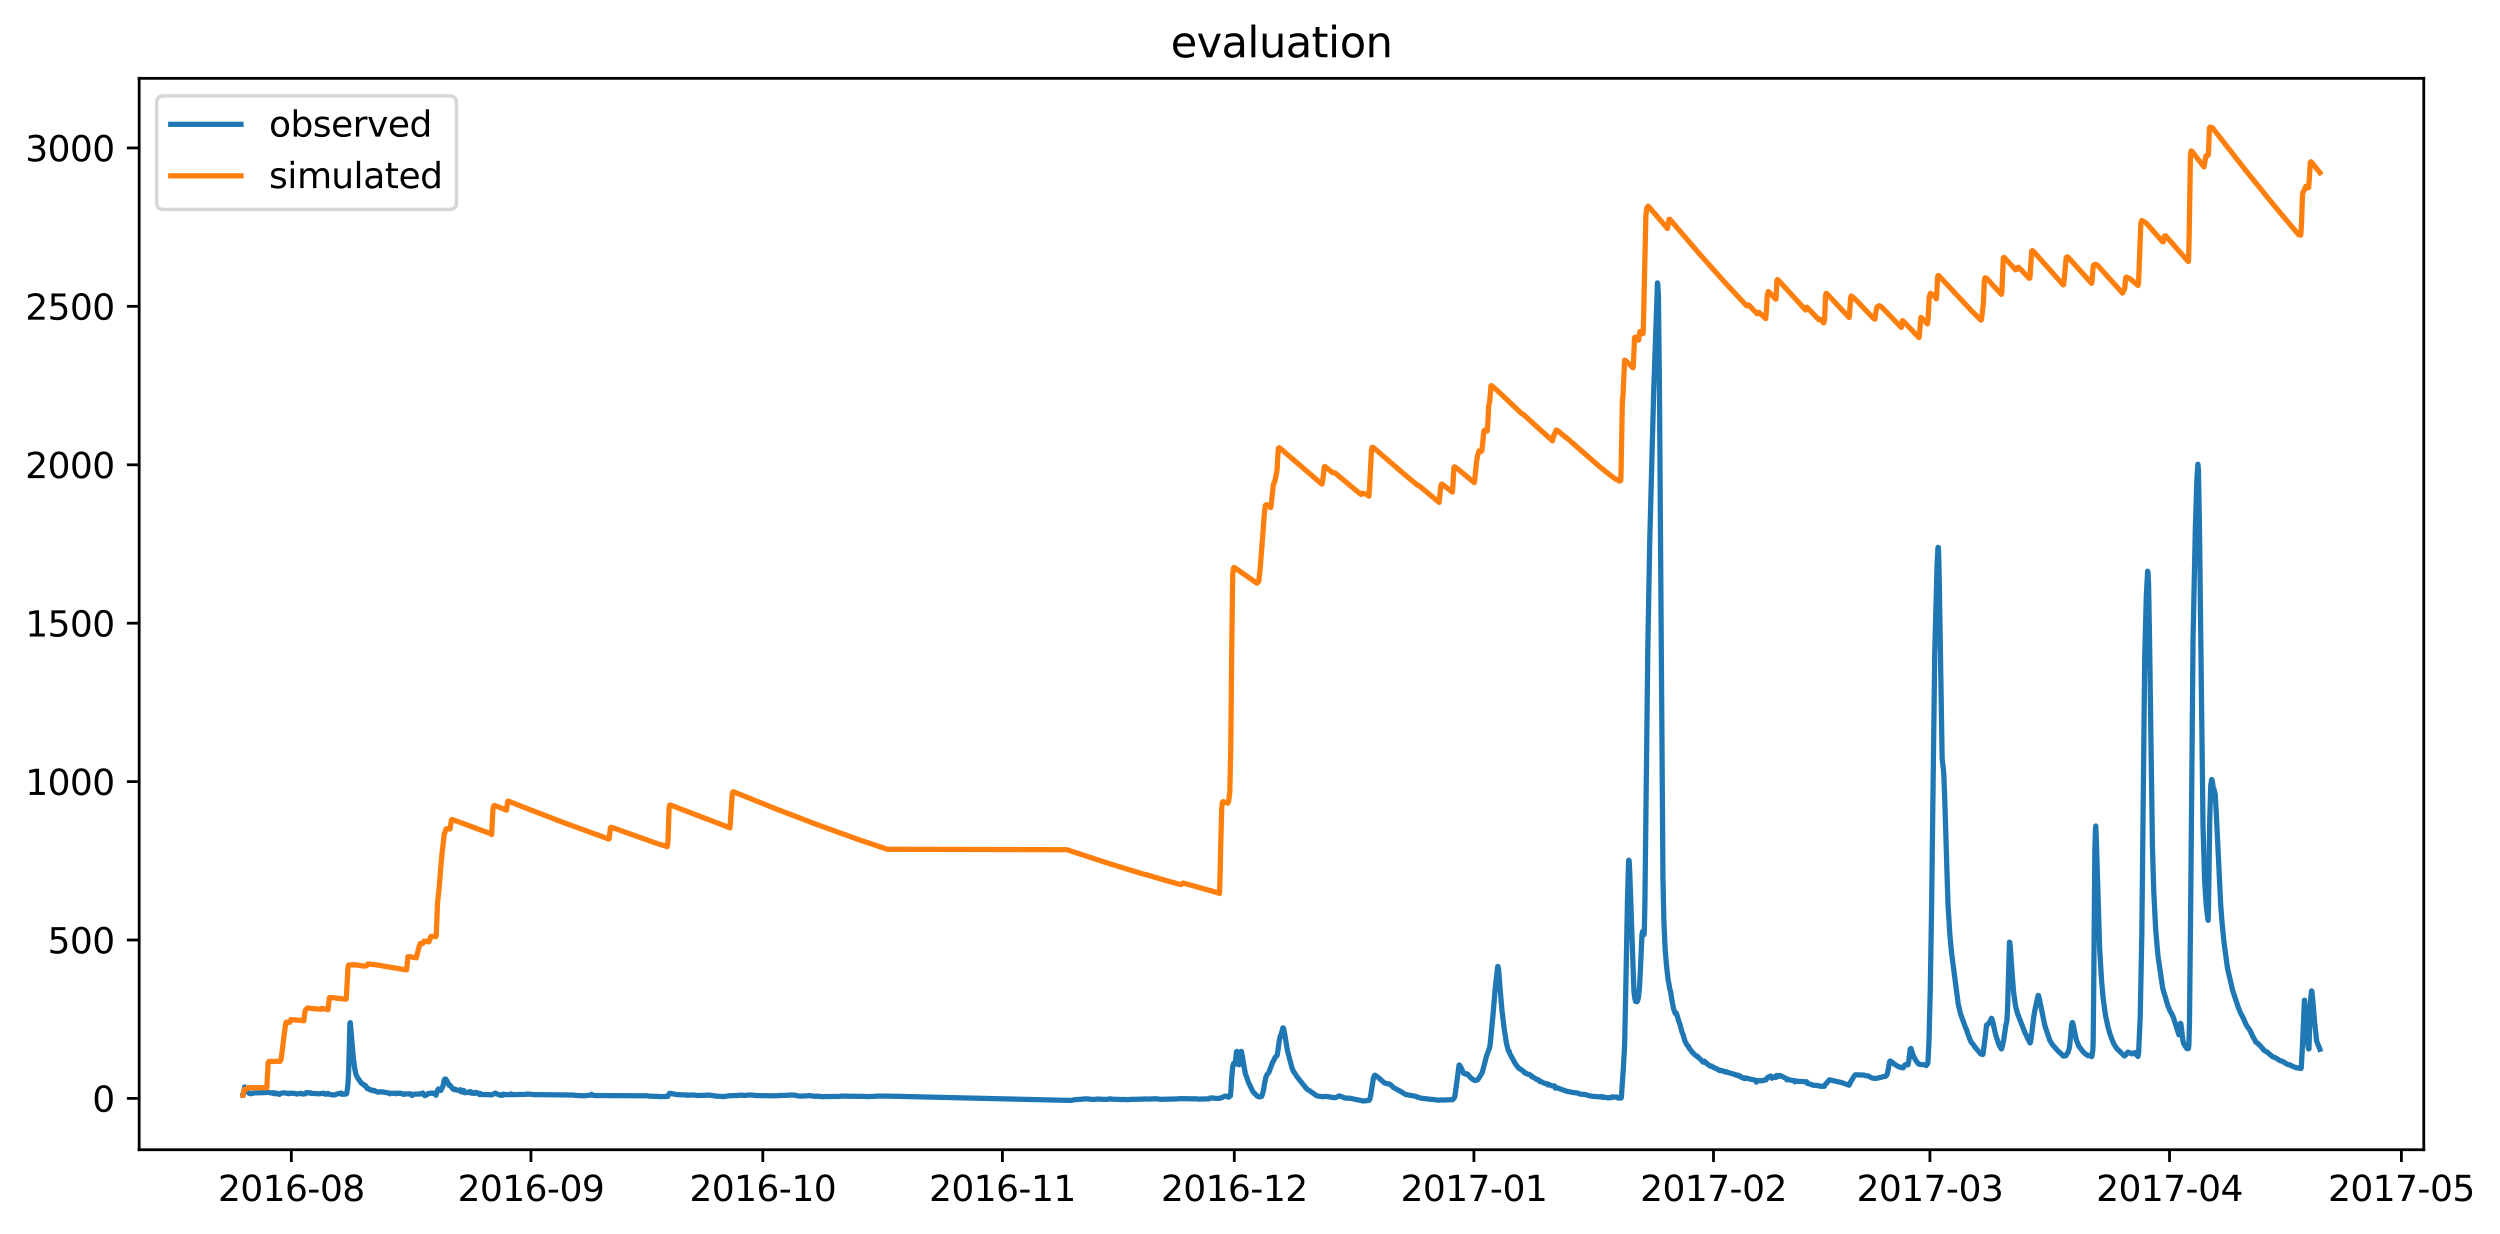 <?xml version="1.0" encoding="utf-8" standalone="no"?>
<!DOCTYPE svg PUBLIC "-//W3C//DTD SVG 1.1//EN"
  "http://www.w3.org/Graphics/SVG/1.1/DTD/svg11.dtd">
<svg xmlns:xlink="http://www.w3.org/1999/xlink" width="712.242pt" height="351.436pt" viewBox="0 0 712.242 351.436" xmlns="http://www.w3.org/2000/svg" version="1.1">
 <defs>
  <style type="text/css">*{stroke-linejoin: round; stroke-linecap: butt}</style>
 </defs>
 <g id="figure_1">
  <g id="patch_1">
   <path d="M 0 351.436 
L 712.242 351.436 
L 712.242 0 
L 0 0 
z
" style="fill: #ffffff"/>
  </g>
  <g id="axes_1">
   <g id="patch_2">
    <path d="M 39.65 327.558 
L 690.523 327.558 
L 690.523 22.318 
L 39.65 22.318 
z
" style="fill: #ffffff"/>
   </g>
   <g id="matplotlib.axis_1">
    <g id="xtick_1">
     <g id="line2d_1">
      <defs>
       <path id="m6948dab025" d="M 0 0 
L 0 3.5 
" style="stroke: #000000; stroke-width: 0.8"/>
      </defs>
      <g>
       <use xlink:href="#m6948dab025" x="82.998" y="327.558" style="stroke: #000000; stroke-width: 0.8"/>
      </g>
     </g>
     <g id="text_1">
      <!-- 2016-08 -->
      <g transform="translate(62.106 342.157) scale(0.1 -0.1)">
       <defs>
        <path id="DejaVuSans-32" d="M 1228 531 
L 3431 531 
L 3431 0 
L 469 0 
L 469 531 
Q 828 903 1448 1529 
Q 2069 2156 2228 2338 
Q 2531 2678 2651 2914 
Q 2772 3150 2772 3378 
Q 2772 3750 2511 3984 
Q 2250 4219 1831 4219 
Q 1534 4219 1204 4116 
Q 875 4013 500 3803 
L 500 4441 
Q 881 4594 1212 4672 
Q 1544 4750 1819 4750 
Q 2544 4750 2975 4387 
Q 3406 4025 3406 3419 
Q 3406 3131 3298 2873 
Q 3191 2616 2906 2266 
Q 2828 2175 2409 1742 
Q 1991 1309 1228 531 
z
" transform="scale(0.016)"/>
        <path id="DejaVuSans-30" d="M 2034 4250 
Q 1547 4250 1301 3770 
Q 1056 3291 1056 2328 
Q 1056 1369 1301 889 
Q 1547 409 2034 409 
Q 2525 409 2770 889 
Q 3016 1369 3016 2328 
Q 3016 3291 2770 3770 
Q 2525 4250 2034 4250 
z
M 2034 4750 
Q 2819 4750 3233 4129 
Q 3647 3509 3647 2328 
Q 3647 1150 3233 529 
Q 2819 -91 2034 -91 
Q 1250 -91 836 529 
Q 422 1150 422 2328 
Q 422 3509 836 4129 
Q 1250 4750 2034 4750 
z
" transform="scale(0.016)"/>
        <path id="DejaVuSans-31" d="M 794 531 
L 1825 531 
L 1825 4091 
L 703 3866 
L 703 4441 
L 1819 4666 
L 2450 4666 
L 2450 531 
L 3481 531 
L 3481 0 
L 794 0 
L 794 531 
z
" transform="scale(0.016)"/>
        <path id="DejaVuSans-36" d="M 2113 2584 
Q 1688 2584 1439 2293 
Q 1191 2003 1191 1497 
Q 1191 994 1439 701 
Q 1688 409 2113 409 
Q 2538 409 2786 701 
Q 3034 994 3034 1497 
Q 3034 2003 2786 2293 
Q 2538 2584 2113 2584 
z
M 3366 4563 
L 3366 3988 
Q 3128 4100 2886 4159 
Q 2644 4219 2406 4219 
Q 1781 4219 1451 3797 
Q 1122 3375 1075 2522 
Q 1259 2794 1537 2939 
Q 1816 3084 2150 3084 
Q 2853 3084 3261 2657 
Q 3669 2231 3669 1497 
Q 3669 778 3244 343 
Q 2819 -91 2113 -91 
Q 1303 -91 875 529 
Q 447 1150 447 2328 
Q 447 3434 972 4092 
Q 1497 4750 2381 4750 
Q 2619 4750 2861 4703 
Q 3103 4656 3366 4563 
z
" transform="scale(0.016)"/>
        <path id="DejaVuSans-2d" d="M 313 2009 
L 1997 2009 
L 1997 1497 
L 313 1497 
L 313 2009 
z
" transform="scale(0.016)"/>
        <path id="DejaVuSans-38" d="M 2034 2216 
Q 1584 2216 1326 1975 
Q 1069 1734 1069 1313 
Q 1069 891 1326 650 
Q 1584 409 2034 409 
Q 2484 409 2743 651 
Q 3003 894 3003 1313 
Q 3003 1734 2745 1975 
Q 2488 2216 2034 2216 
z
M 1403 2484 
Q 997 2584 770 2862 
Q 544 3141 544 3541 
Q 544 4100 942 4425 
Q 1341 4750 2034 4750 
Q 2731 4750 3128 4425 
Q 3525 4100 3525 3541 
Q 3525 3141 3298 2862 
Q 3072 2584 2669 2484 
Q 3125 2378 3379 2068 
Q 3634 1759 3634 1313 
Q 3634 634 3220 271 
Q 2806 -91 2034 -91 
Q 1263 -91 848 271 
Q 434 634 434 1313 
Q 434 1759 690 2068 
Q 947 2378 1403 2484 
z
M 1172 3481 
Q 1172 3119 1398 2916 
Q 1625 2713 2034 2713 
Q 2441 2713 2670 2916 
Q 2900 3119 2900 3481 
Q 2900 3844 2670 4047 
Q 2441 4250 2034 4250 
Q 1625 4250 1398 4047 
Q 1172 3844 1172 3481 
z
" transform="scale(0.016)"/>
       </defs>
       <use xlink:href="#DejaVuSans-32"/>
       <use xlink:href="#DejaVuSans-30" x="63.623"/>
       <use xlink:href="#DejaVuSans-31" x="127.246"/>
       <use xlink:href="#DejaVuSans-36" x="190.869"/>
       <use xlink:href="#DejaVuSans-2d" x="254.492"/>
       <use xlink:href="#DejaVuSans-30" x="290.576"/>
       <use xlink:href="#DejaVuSans-38" x="354.199"/>
      </g>
     </g>
    </g>
    <g id="xtick_2">
     <g id="line2d_2">
      <g>
       <use xlink:href="#m6948dab025" x="151.261" y="327.558" style="stroke: #000000; stroke-width: 0.8"/>
      </g>
     </g>
     <g id="text_2">
      <!-- 2016-09 -->
      <g transform="translate(130.369 342.157) scale(0.1 -0.1)">
       <defs>
        <path id="DejaVuSans-39" d="M 703 97 
L 703 672 
Q 941 559 1184 500 
Q 1428 441 1663 441 
Q 2288 441 2617 861 
Q 2947 1281 2994 2138 
Q 2813 1869 2534 1725 
Q 2256 1581 1919 1581 
Q 1219 1581 811 2004 
Q 403 2428 403 3163 
Q 403 3881 828 4315 
Q 1253 4750 1959 4750 
Q 2769 4750 3195 4129 
Q 3622 3509 3622 2328 
Q 3622 1225 3098 567 
Q 2575 -91 1691 -91 
Q 1453 -91 1209 -44 
Q 966 3 703 97 
z
M 1959 2075 
Q 2384 2075 2632 2365 
Q 2881 2656 2881 3163 
Q 2881 3666 2632 3958 
Q 2384 4250 1959 4250 
Q 1534 4250 1286 3958 
Q 1038 3666 1038 3163 
Q 1038 2656 1286 2365 
Q 1534 2075 1959 2075 
z
" transform="scale(0.016)"/>
       </defs>
       <use xlink:href="#DejaVuSans-32"/>
       <use xlink:href="#DejaVuSans-30" x="63.623"/>
       <use xlink:href="#DejaVuSans-31" x="127.246"/>
       <use xlink:href="#DejaVuSans-36" x="190.869"/>
       <use xlink:href="#DejaVuSans-2d" x="254.492"/>
       <use xlink:href="#DejaVuSans-30" x="290.576"/>
       <use xlink:href="#DejaVuSans-39" x="354.199"/>
      </g>
     </g>
    </g>
    <g id="xtick_3">
     <g id="line2d_3">
      <g>
       <use xlink:href="#m6948dab025" x="217.321" y="327.558" style="stroke: #000000; stroke-width: 0.8"/>
      </g>
     </g>
     <g id="text_3">
      <!-- 2016-10 -->
      <g transform="translate(196.43 342.157) scale(0.1 -0.1)">
       <use xlink:href="#DejaVuSans-32"/>
       <use xlink:href="#DejaVuSans-30" x="63.623"/>
       <use xlink:href="#DejaVuSans-31" x="127.246"/>
       <use xlink:href="#DejaVuSans-36" x="190.869"/>
       <use xlink:href="#DejaVuSans-2d" x="254.492"/>
       <use xlink:href="#DejaVuSans-31" x="290.576"/>
       <use xlink:href="#DejaVuSans-30" x="354.199"/>
      </g>
     </g>
    </g>
    <g id="xtick_4">
     <g id="line2d_4">
      <g>
       <use xlink:href="#m6948dab025" x="285.584" y="327.558" style="stroke: #000000; stroke-width: 0.8"/>
      </g>
     </g>
     <g id="text_4">
      <!-- 2016-11 -->
      <g transform="translate(264.693 342.157) scale(0.1 -0.1)">
       <use xlink:href="#DejaVuSans-32"/>
       <use xlink:href="#DejaVuSans-30" x="63.623"/>
       <use xlink:href="#DejaVuSans-31" x="127.246"/>
       <use xlink:href="#DejaVuSans-36" x="190.869"/>
       <use xlink:href="#DejaVuSans-2d" x="254.492"/>
       <use xlink:href="#DejaVuSans-31" x="290.576"/>
       <use xlink:href="#DejaVuSans-31" x="354.199"/>
      </g>
     </g>
    </g>
    <g id="xtick_5">
     <g id="line2d_5">
      <g>
       <use xlink:href="#m6948dab025" x="351.645" y="327.558" style="stroke: #000000; stroke-width: 0.8"/>
      </g>
     </g>
     <g id="text_5">
      <!-- 2016-12 -->
      <g transform="translate(330.754 342.157) scale(0.1 -0.1)">
       <use xlink:href="#DejaVuSans-32"/>
       <use xlink:href="#DejaVuSans-30" x="63.623"/>
       <use xlink:href="#DejaVuSans-31" x="127.246"/>
       <use xlink:href="#DejaVuSans-36" x="190.869"/>
       <use xlink:href="#DejaVuSans-2d" x="254.492"/>
       <use xlink:href="#DejaVuSans-31" x="290.576"/>
       <use xlink:href="#DejaVuSans-32" x="354.199"/>
      </g>
     </g>
    </g>
    <g id="xtick_6">
     <g id="line2d_6">
      <g>
       <use xlink:href="#m6948dab025" x="419.908" y="327.558" style="stroke: #000000; stroke-width: 0.8"/>
      </g>
     </g>
     <g id="text_6">
      <!-- 2017-01 -->
      <g transform="translate(399.016 342.157) scale(0.1 -0.1)">
       <defs>
        <path id="DejaVuSans-37" d="M 525 4666 
L 3525 4666 
L 3525 4397 
L 1831 0 
L 1172 0 
L 2766 4134 
L 525 4134 
L 525 4666 
z
" transform="scale(0.016)"/>
       </defs>
       <use xlink:href="#DejaVuSans-32"/>
       <use xlink:href="#DejaVuSans-30" x="63.623"/>
       <use xlink:href="#DejaVuSans-31" x="127.246"/>
       <use xlink:href="#DejaVuSans-37" x="190.869"/>
       <use xlink:href="#DejaVuSans-2d" x="254.492"/>
       <use xlink:href="#DejaVuSans-30" x="290.576"/>
       <use xlink:href="#DejaVuSans-31" x="354.199"/>
      </g>
     </g>
    </g>
    <g id="xtick_7">
     <g id="line2d_7">
      <g>
       <use xlink:href="#m6948dab025" x="488.17" y="327.558" style="stroke: #000000; stroke-width: 0.8"/>
      </g>
     </g>
     <g id="text_7">
      <!-- 2017-02 -->
      <g transform="translate(467.279 342.157) scale(0.1 -0.1)">
       <use xlink:href="#DejaVuSans-32"/>
       <use xlink:href="#DejaVuSans-30" x="63.623"/>
       <use xlink:href="#DejaVuSans-31" x="127.246"/>
       <use xlink:href="#DejaVuSans-37" x="190.869"/>
       <use xlink:href="#DejaVuSans-2d" x="254.492"/>
       <use xlink:href="#DejaVuSans-30" x="290.576"/>
       <use xlink:href="#DejaVuSans-32" x="354.199"/>
      </g>
     </g>
    </g>
    <g id="xtick_8">
     <g id="line2d_8">
      <g>
       <use xlink:href="#m6948dab025" x="549.827" y="327.558" style="stroke: #000000; stroke-width: 0.8"/>
      </g>
     </g>
     <g id="text_8">
      <!-- 2017-03 -->
      <g transform="translate(528.936 342.157) scale(0.1 -0.1)">
       <defs>
        <path id="DejaVuSans-33" d="M 2597 2516 
Q 3050 2419 3304 2112 
Q 3559 1806 3559 1356 
Q 3559 666 3084 287 
Q 2609 -91 1734 -91 
Q 1441 -91 1130 -33 
Q 819 25 488 141 
L 488 750 
Q 750 597 1062 519 
Q 1375 441 1716 441 
Q 2309 441 2620 675 
Q 2931 909 2931 1356 
Q 2931 1769 2642 2001 
Q 2353 2234 1838 2234 
L 1294 2234 
L 1294 2753 
L 1863 2753 
Q 2328 2753 2575 2939 
Q 2822 3125 2822 3475 
Q 2822 3834 2567 4026 
Q 2313 4219 1838 4219 
Q 1578 4219 1281 4162 
Q 984 4106 628 3988 
L 628 4550 
Q 988 4650 1302 4700 
Q 1616 4750 1894 4750 
Q 2613 4750 3031 4423 
Q 3450 4097 3450 3541 
Q 3450 3153 3228 2886 
Q 3006 2619 2597 2516 
z
" transform="scale(0.016)"/>
       </defs>
       <use xlink:href="#DejaVuSans-32"/>
       <use xlink:href="#DejaVuSans-30" x="63.623"/>
       <use xlink:href="#DejaVuSans-31" x="127.246"/>
       <use xlink:href="#DejaVuSans-37" x="190.869"/>
       <use xlink:href="#DejaVuSans-2d" x="254.492"/>
       <use xlink:href="#DejaVuSans-30" x="290.576"/>
       <use xlink:href="#DejaVuSans-33" x="354.199"/>
      </g>
     </g>
    </g>
    <g id="xtick_9">
     <g id="line2d_9">
      <g>
       <use xlink:href="#m6948dab025" x="618.09" y="327.558" style="stroke: #000000; stroke-width: 0.8"/>
      </g>
     </g>
     <g id="text_9">
      <!-- 2017-04 -->
      <g transform="translate(597.199 342.157) scale(0.1 -0.1)">
       <defs>
        <path id="DejaVuSans-34" d="M 2419 4116 
L 825 1625 
L 2419 1625 
L 2419 4116 
z
M 2253 4666 
L 3047 4666 
L 3047 1625 
L 3713 1625 
L 3713 1100 
L 3047 1100 
L 3047 0 
L 2419 0 
L 2419 1100 
L 313 1100 
L 313 1709 
L 2253 4666 
z
" transform="scale(0.016)"/>
       </defs>
       <use xlink:href="#DejaVuSans-32"/>
       <use xlink:href="#DejaVuSans-30" x="63.623"/>
       <use xlink:href="#DejaVuSans-31" x="127.246"/>
       <use xlink:href="#DejaVuSans-37" x="190.869"/>
       <use xlink:href="#DejaVuSans-2d" x="254.492"/>
       <use xlink:href="#DejaVuSans-30" x="290.576"/>
       <use xlink:href="#DejaVuSans-34" x="354.199"/>
      </g>
     </g>
    </g>
    <g id="xtick_10">
     <g id="line2d_10">
      <g>
       <use xlink:href="#m6948dab025" x="684.151" y="327.558" style="stroke: #000000; stroke-width: 0.8"/>
      </g>
     </g>
     <g id="text_10">
      <!-- 2017-05 -->
      <g transform="translate(663.259 342.157) scale(0.1 -0.1)">
       <defs>
        <path id="DejaVuSans-35" d="M 691 4666 
L 3169 4666 
L 3169 4134 
L 1269 4134 
L 1269 2991 
Q 1406 3038 1543 3061 
Q 1681 3084 1819 3084 
Q 2600 3084 3056 2656 
Q 3513 2228 3513 1497 
Q 3513 744 3044 326 
Q 2575 -91 1722 -91 
Q 1428 -91 1123 -41 
Q 819 9 494 109 
L 494 744 
Q 775 591 1075 516 
Q 1375 441 1709 441 
Q 2250 441 2565 725 
Q 2881 1009 2881 1497 
Q 2881 1984 2565 2268 
Q 2250 2553 1709 2553 
Q 1456 2553 1204 2497 
Q 953 2441 691 2322 
L 691 4666 
z
" transform="scale(0.016)"/>
       </defs>
       <use xlink:href="#DejaVuSans-32"/>
       <use xlink:href="#DejaVuSans-30" x="63.623"/>
       <use xlink:href="#DejaVuSans-31" x="127.246"/>
       <use xlink:href="#DejaVuSans-37" x="190.869"/>
       <use xlink:href="#DejaVuSans-2d" x="254.492"/>
       <use xlink:href="#DejaVuSans-30" x="290.576"/>
       <use xlink:href="#DejaVuSans-35" x="354.199"/>
      </g>
     </g>
    </g>
   </g>
   <g id="matplotlib.axis_2">
    <g id="ytick_1">
     <g id="line2d_11">
      <defs>
       <path id="m1e7bc1d990" d="M 0 0 
L -3.5 0 
" style="stroke: #000000; stroke-width: 0.8"/>
      </defs>
      <g>
       <use xlink:href="#m1e7bc1d990" x="39.65" y="312.934" style="stroke: #000000; stroke-width: 0.8"/>
      </g>
     </g>
     <g id="text_11">
      <!-- 0 -->
      <g transform="translate(26.288 316.734) scale(0.1 -0.1)">
       <use xlink:href="#DejaVuSans-30"/>
      </g>
     </g>
    </g>
    <g id="ytick_2">
     <g id="line2d_12">
      <g>
       <use xlink:href="#m1e7bc1d990" x="39.65" y="267.804" style="stroke: #000000; stroke-width: 0.8"/>
      </g>
     </g>
     <g id="text_12">
      <!-- 500 -->
      <g transform="translate(13.562 271.603) scale(0.1 -0.1)">
       <use xlink:href="#DejaVuSans-35"/>
       <use xlink:href="#DejaVuSans-30" x="63.623"/>
       <use xlink:href="#DejaVuSans-30" x="127.246"/>
      </g>
     </g>
    </g>
    <g id="ytick_3">
     <g id="line2d_13">
      <g>
       <use xlink:href="#m1e7bc1d990" x="39.65" y="222.673" style="stroke: #000000; stroke-width: 0.8"/>
      </g>
     </g>
     <g id="text_13">
      <!-- 1000 -->
      <g transform="translate(7.2 226.472) scale(0.1 -0.1)">
       <use xlink:href="#DejaVuSans-31"/>
       <use xlink:href="#DejaVuSans-30" x="63.623"/>
       <use xlink:href="#DejaVuSans-30" x="127.246"/>
       <use xlink:href="#DejaVuSans-30" x="190.869"/>
      </g>
     </g>
    </g>
    <g id="ytick_4">
     <g id="line2d_14">
      <g>
       <use xlink:href="#m1e7bc1d990" x="39.65" y="177.542" style="stroke: #000000; stroke-width: 0.8"/>
      </g>
     </g>
     <g id="text_14">
      <!-- 1500 -->
      <g transform="translate(7.2 181.341) scale(0.1 -0.1)">
       <use xlink:href="#DejaVuSans-31"/>
       <use xlink:href="#DejaVuSans-35" x="63.623"/>
       <use xlink:href="#DejaVuSans-30" x="127.246"/>
       <use xlink:href="#DejaVuSans-30" x="190.869"/>
      </g>
     </g>
    </g>
    <g id="ytick_5">
     <g id="line2d_15">
      <g>
       <use xlink:href="#m1e7bc1d990" x="39.65" y="132.411" style="stroke: #000000; stroke-width: 0.8"/>
      </g>
     </g>
     <g id="text_15">
      <!-- 2000 -->
      <g transform="translate(7.2 136.21) scale(0.1 -0.1)">
       <use xlink:href="#DejaVuSans-32"/>
       <use xlink:href="#DejaVuSans-30" x="63.623"/>
       <use xlink:href="#DejaVuSans-30" x="127.246"/>
       <use xlink:href="#DejaVuSans-30" x="190.869"/>
      </g>
     </g>
    </g>
    <g id="ytick_6">
     <g id="line2d_16">
      <g>
       <use xlink:href="#m1e7bc1d990" x="39.65" y="87.28" style="stroke: #000000; stroke-width: 0.8"/>
      </g>
     </g>
     <g id="text_16">
      <!-- 2500 -->
      <g transform="translate(7.2 91.08) scale(0.1 -0.1)">
       <use xlink:href="#DejaVuSans-32"/>
       <use xlink:href="#DejaVuSans-35" x="63.623"/>
       <use xlink:href="#DejaVuSans-30" x="127.246"/>
       <use xlink:href="#DejaVuSans-30" x="190.869"/>
      </g>
     </g>
    </g>
    <g id="ytick_7">
     <g id="line2d_17">
      <g>
       <use xlink:href="#m1e7bc1d990" x="39.65" y="42.15" style="stroke: #000000; stroke-width: 0.8"/>
      </g>
     </g>
     <g id="text_17">
      <!-- 3000 -->
      <g transform="translate(7.2 45.949) scale(0.1 -0.1)">
       <use xlink:href="#DejaVuSans-33"/>
       <use xlink:href="#DejaVuSans-30" x="63.623"/>
       <use xlink:href="#DejaVuSans-30" x="127.246"/>
       <use xlink:href="#DejaVuSans-30" x="190.869"/>
      </g>
     </g>
    </g>
   </g>
   <g id="line2d_18">
    <path d="M 69.235 312.011 
L 69.327 311.989 
L 69.419 311.644 
L 69.694 309.676 
L 70.244 310.646 
L 71.07 311.531 
L 71.437 311.599 
L 71.804 311.531 
L 72.171 311.373 
L 75.749 311.262 
L 75.933 311.127 
L 77.217 311.395 
L 77.401 311.35 
L 77.584 311.395 
L 77.768 311.283 
L 77.951 311.553 
L 78.135 311.576 
L 78.227 311.441 
L 78.41 311.599 
L 78.594 311.373 
L 78.961 311.508 
L 79.236 311.689 
L 79.603 311.779 
L 79.878 311.508 
L 80.337 311.418 
L 80.979 311.328 
L 81.438 311.441 
L 81.989 311.508 
L 82.172 311.599 
L 82.447 311.463 
L 82.631 311.508 
L 82.906 311.418 
L 83.548 311.508 
L 84.007 311.531 
L 84.191 311.508 
L 84.466 311.666 
L 84.833 311.644 
L 85.659 311.463 
L 85.842 311.531 
L 86.301 311.711 
L 86.76 311.599 
L 86.943 311.644 
L 87.218 311.305 
L 87.494 311.283 
L 87.769 311.26 
L 87.861 311.373 
L 88.044 311.35 
L 88.319 311.418 
L 88.411 311.328 
L 88.595 311.508 
L 89.053 311.508 
L 89.512 311.508 
L 90.338 311.599 
L 90.888 311.621 
L 91.622 311.531 
L 92.265 311.441 
L 92.54 311.689 
L 92.999 311.734 
L 93.182 311.599 
L 93.274 311.666 
L 93.366 311.508 
L 93.916 311.779 
L 95.017 311.951 
L 95.292 311.928 
L 95.659 311.86 
L 95.843 311.711 
L 97.219 311.418 
L 97.403 311.756 
L 98.595 311.689 
L 98.779 311.486 
L 98.962 310.335 
L 99.146 308.683 
L 99.329 305.14 
L 99.696 291.488 
L 99.788 291.353 
L 100.063 294.331 
L 100.614 300.943 
L 101.073 304.531 
L 101.44 306.156 
L 101.899 307.101 
L 103 308.647 
L 103.367 308.825 
L 103.734 309.123 
L 103.825 309.297 
L 104.009 309.173 
L 104.651 310.15 
L 104.743 309.969 
L 104.926 310.215 
L 105.11 310.324 
L 105.385 310.473 
L 105.477 310.398 
L 105.66 310.572 
L 106.027 310.646 
L 106.211 310.761 
L 106.394 310.621 
L 106.578 310.764 
L 106.67 310.696 
L 106.945 310.876 
L 107.22 310.976 
L 107.679 311.152 
L 107.862 311.084 
L 108.596 311.043 
L 108.872 311.066 
L 110.615 311.373 
L 110.89 311.418 
L 110.982 311.441 
L 111.074 311.621 
L 111.257 311.463 
L 111.441 311.463 
L 112.633 311.486 
L 112.817 311.621 
L 113.092 311.441 
L 113.459 311.463 
L 113.918 311.531 
L 114.01 311.418 
L 114.285 311.553 
L 114.56 311.599 
L 114.744 311.666 
L 114.927 311.777 
L 115.202 311.644 
L 115.294 311.754 
L 115.478 311.666 
L 116.762 311.621 
L 117.037 311.666 
L 117.313 312.093 
L 117.588 312.032 
L 117.863 311.756 
L 118.505 311.666 
L 118.689 311.709 
L 118.964 311.689 
L 119.423 311.666 
L 119.515 311.711 
L 119.698 311.599 
L 119.882 311.644 
L 119.973 311.576 
L 120.157 311.639 
L 120.432 311.373 
L 120.616 311.815 
L 120.707 311.835 
L 120.891 311.987 
L 121.074 312.154 
L 121.258 312.03 
L 121.533 311.908 
L 121.717 311.84 
L 121.9 311.576 
L 122.267 311.553 
L 122.726 311.441 
L 123.185 311.418 
L 123.277 311.508 
L 123.46 311.418 
L 123.827 311.599 
L 123.919 311.531 
L 124.194 312.032 
L 124.653 310.617 
L 124.928 310.218 
L 125.02 310.258 
L 125.203 310.547 
L 125.387 310.547 
L 125.57 310.667 
L 126.213 309.414 
L 126.58 307.604 
L 126.763 307.417 
L 126.947 307.419 
L 127.405 308.015 
L 127.681 308.629 
L 127.956 309.198 
L 128.048 309.098 
L 128.231 309.198 
L 128.965 310.17 
L 129.149 310.145 
L 129.424 310.473 
L 129.699 310.328 
L 129.883 310.473 
L 130.341 310.572 
L 130.984 310.712 
L 131.167 310.448 
L 131.259 310.617 
L 131.351 311.041 
L 131.442 310.714 
L 131.718 311.057 
L 131.901 310.944 
L 131.993 311.098 
L 132.085 310.669 
L 132.452 311.328 
L 132.543 311.192 
L 132.635 311.127 
L 132.819 311.192 
L 133.736 311.307 
L 133.828 310.998 
L 133.92 311.043 
L 134.103 311.129 
L 134.195 311.043 
L 134.287 311.131 
L 134.378 311.463 
L 134.47 311.418 
L 135.021 311.441 
L 135.204 311.531 
L 135.296 311.26 
L 135.479 311.395 
L 135.571 311.215 
L 135.846 311.373 
L 135.938 311.305 
L 136.122 311.486 
L 136.58 311.82 
L 136.764 311.508 
L 136.947 311.799 
L 139.7 311.883 
L 139.883 311.928 
L 140.067 311.883 
L 140.434 311.779 
L 141.076 311.418 
L 142.361 311.991 
L 142.544 311.926 
L 142.728 312.052 
L 142.911 311.86 
L 143.095 312.032 
L 143.186 312.032 
L 143.462 311.689 
L 143.645 311.86 
L 145.205 311.86 
L 145.389 311.689 
L 145.48 311.777 
L 145.664 311.666 
L 145.847 311.86 
L 149.884 311.779 
L 150.251 311.689 
L 151.628 311.799 
L 151.903 311.86 
L 152.086 311.883 
L 152.637 311.86 
L 153.096 311.86 
L 161.72 311.951 
L 161.995 311.991 
L 162.638 311.951 
L 163.739 312.032 
L 163.922 312.072 
L 165.941 312.154 
L 166.216 312.194 
L 167.317 312.093 
L 168.051 312.032 
L 168.326 311.951 
L 168.51 311.779 
L 168.693 311.969 
L 169.152 312.072 
L 169.794 312.113 
L 184.474 312.194 
L 184.841 312.275 
L 187.594 312.375 
L 187.961 312.429 
L 190.255 312.357 
L 190.714 311.508 
L 190.897 311.463 
L 191.356 311.576 
L 192.916 311.86 
L 195.576 311.951 
L 195.852 312.032 
L 197.32 311.951 
L 197.503 311.951 
L 198.145 312.032 
L 198.512 312.113 
L 201.448 312.032 
L 201.815 311.951 
L 202.458 312.052 
L 202.825 312.113 
L 203.559 312.194 
L 203.834 312.275 
L 205.485 312.357 
L 205.944 312.429 
L 207.687 312.194 
L 209.339 312.113 
L 209.523 312.093 
L 210.073 312.113 
L 210.807 312.032 
L 211.082 311.971 
L 211.816 312.072 
L 212.367 312.093 
L 213.101 311.991 
L 213.376 311.951 
L 215.028 312.052 
L 215.303 312.113 
L 220.166 312.194 
L 220.441 312.215 
L 221.725 312.154 
L 222.001 312.093 
L 222.551 312.113 
L 224.937 312.011 
L 225.304 311.951 
L 226.68 312.032 
L 226.863 312.113 
L 227.23 312.215 
L 227.964 312.275 
L 230.166 312.194 
L 230.534 312.113 
L 231.726 312.296 
L 232.093 312.316 
L 232.46 312.336 
L 232.827 312.275 
L 233.561 312.357 
L 233.837 312.429 
L 239.433 312.357 
L 239.617 312.275 
L 246.865 312.375 
L 247.14 312.429 
L 249.251 312.357 
L 249.526 312.275 
L 252.829 312.275 
L 305.127 313.512 
L 305.402 313.458 
L 305.861 313.356 
L 306.136 313.295 
L 307.696 313.194 
L 308.43 313.133 
L 308.797 313.133 
L 309.164 313.043 
L 310.449 313.133 
L 310.724 313.194 
L 311.091 313.194 
L 311.458 313.255 
L 312.284 313.174 
L 312.651 313.11 
L 314.577 313.214 
L 315.036 313.214 
L 316.045 313.11 
L 316.321 313.043 
L 316.504 313.133 
L 319.073 313.235 
L 319.532 313.275 
L 319.807 313.235 
L 320.266 313.255 
L 320.725 313.235 
L 320.908 313.295 
L 321.367 313.255 
L 321.642 313.275 
L 322.285 313.214 
L 322.743 313.214 
L 326.23 313.11 
L 326.505 313.043 
L 326.872 313.133 
L 329.074 313.043 
L 329.258 313.022 
L 329.441 313.045 
L 329.808 313.065 
L 330.083 313.133 
L 330.817 313.194 
L 335.13 313.088 
L 335.68 313.043 
L 336.139 313.043 
L 336.414 313.002 
L 340.91 313.065 
L 341.185 313.133 
L 344.488 313.065 
L 344.672 312.853 
L 344.947 312.799 
L 345.498 312.799 
L 346.048 312.894 
L 346.69 312.939 
L 347.608 312.898 
L 347.883 312.709 
L 348.25 312.691 
L 348.709 312.411 
L 348.892 312.316 
L 349.168 312.275 
L 349.351 312.354 
L 349.535 312.336 
L 349.993 312.618 
L 350.177 312.154 
L 350.36 312.354 
L 350.452 312.133 
L 350.544 312.194 
L 350.636 311.285 
L 350.911 306.896 
L 351.186 303.989 
L 351.461 302.951 
L 351.553 302.951 
L 351.828 303.267 
L 352.012 302.026 
L 352.287 299.589 
L 352.379 299.544 
L 352.562 300.627 
L 352.929 303.222 
L 353.021 303.358 
L 353.205 302.297 
L 353.572 299.567 
L 353.663 299.544 
L 353.847 300.379 
L 354.764 305.75 
L 355.682 308.351 
L 356.966 311.043 
L 358.159 312.255 
L 358.71 312.51 
L 359.26 312.411 
L 359.444 312.316 
L 359.719 311.576 
L 359.994 310.427 
L 360.27 308.676 
L 360.637 306.887 
L 361.004 306.088 
L 361.371 305.704 
L 361.462 305.614 
L 362.655 302.432 
L 362.839 302.229 
L 363.297 301.214 
L 363.573 300.966 
L 363.848 300.672 
L 364.031 299.589 
L 364.49 296.317 
L 364.765 295.099 
L 364.949 294.873 
L 365.499 292.842 
L 365.591 292.887 
L 365.683 292.978 
L 365.958 294.354 
L 366.784 299.273 
L 368.068 304.193 
L 368.435 305.095 
L 369.536 306.788 
L 372.105 310.023 
L 372.656 310.529 
L 373.115 310.746 
L 375.041 312.142 
L 375.592 312.285 
L 376.876 312.456 
L 377.886 312.357 
L 380.088 312.736 
L 380.638 312.646 
L 381.556 312.203 
L 381.831 312.285 
L 382.015 312.377 
L 382.198 312.418 
L 382.565 312.591 
L 383.116 312.808 
L 383.941 312.88 
L 384.125 312.88 
L 384.4 312.862 
L 385.134 312.971 
L 385.776 313.142 
L 388.529 313.684 
L 388.712 313.629 
L 389.722 313.539 
L 389.997 313.503 
L 390.272 313.14 
L 390.547 311.829 
L 391.281 307.126 
L 391.557 306.427 
L 391.74 306.314 
L 392.015 306.562 
L 392.107 306.562 
L 392.382 306.742 
L 392.658 306.957 
L 394.401 308.521 
L 395.227 308.737 
L 395.869 308.843 
L 396.052 308.943 
L 397.062 309.875 
L 399.264 311.075 
L 400.456 311.817 
L 403.117 312.294 
L 403.76 312.519 
L 404.861 312.869 
L 405.87 312.971 
L 407.063 313.151 
L 408.439 313.253 
L 409.907 313.467 
L 410.274 313.374 
L 410.733 313.374 
L 411.283 313.395 
L 413.852 313.293 
L 414.403 312.673 
L 414.586 311.684 
L 415.687 303.425 
L 415.779 303.425 
L 416.146 303.967 
L 416.972 305.75 
L 417.522 306.02 
L 417.797 305.885 
L 418.164 306.066 
L 418.531 306.539 
L 418.99 307.056 
L 419.541 307.483 
L 420.183 307.835 
L 420.825 307.726 
L 421.1 307.451 
L 421.743 306.517 
L 422.293 305.524 
L 423.486 300.943 
L 424.404 298.416 
L 424.587 297.175 
L 425.413 288.419 
L 425.963 281.695 
L 426.697 275.331 
L 426.789 275.377 
L 426.973 276.527 
L 427.34 281.266 
L 427.89 287.697 
L 428.532 293.023 
L 429.175 297.22 
L 429.725 299.364 
L 429.817 299.296 
L 429.909 299.386 
L 430.184 300.266 
L 431.744 303.109 
L 431.927 303.358 
L 432.202 303.741 
L 432.478 304.035 
L 432.845 304.486 
L 433.028 304.486 
L 433.579 304.892 
L 433.946 305.14 
L 434.404 305.682 
L 434.496 305.569 
L 434.771 305.75 
L 435.138 306.02 
L 435.689 306.088 
L 436.056 306.314 
L 436.423 306.788 
L 436.515 306.652 
L 437.799 307.546 
L 438.074 307.546 
L 438.533 307.844 
L 438.717 308.151 
L 438.9 308.078 
L 440.001 308.62 
L 440.552 308.724 
L 440.735 308.816 
L 440.827 308.961 
L 440.919 308.837 
L 441.01 309.11 
L 441.194 308.936 
L 442.203 309.378 
L 442.57 309.333 
L 442.937 309.423 
L 443.121 310.005 
L 443.488 309.915 
L 443.671 309.938 
L 444.589 310.269 
L 445.965 310.755 
L 446.24 310.867 
L 446.607 310.958 
L 448.351 311.274 
L 449.268 311.364 
L 450.002 311.635 
L 450.277 311.725 
L 451.562 311.815 
L 451.837 311.896 
L 452.204 312.007 
L 452.571 312.149 
L 454.131 312.384 
L 454.681 312.384 
L 455.507 312.501 
L 455.782 312.465 
L 456.149 312.537 
L 456.241 312.386 
L 456.608 312.609 
L 456.7 312.664 
L 456.883 312.515 
L 457.434 312.65 
L 457.893 312.754 
L 458.168 312.738 
L 458.351 312.772 
L 458.535 312.691 
L 458.81 312.738 
L 458.994 312.74 
L 459.361 312.465 
L 459.819 312.596 
L 460.003 312.578 
L 460.553 312.519 
L 461.012 312.826 
L 461.379 312.795 
L 461.838 312.851 
L 461.93 312.461 
L 462.48 304.486 
L 462.847 297.739 
L 463.122 284.877 
L 463.673 255.812 
L 463.948 246.245 
L 464.04 245.071 
L 464.132 245.184 
L 464.315 248.659 
L 465.508 282.552 
L 465.783 284.561 
L 465.967 285.305 
L 466.334 285.396 
L 466.517 285.215 
L 466.792 284.087 
L 467.068 281.559 
L 467.343 276.415 
L 467.802 266.125 
L 467.985 265.358 
L 468.352 266.305 
L 468.444 265.673 
L 468.628 257.166 
L 469.453 184.844 
L 470.004 154.155 
L 471.105 112.409 
L 472.206 80.592 
L 472.298 81.043 
L 472.481 84.428 
L 472.756 108.573 
L 473.766 250.013 
L 474.041 262.605 
L 474.408 270.638 
L 474.775 274.993 
L 475.234 279.077 
L 475.417 280.025 
L 475.692 281.672 
L 475.968 282.575 
L 476.243 284.561 
L 476.793 287.426 
L 477.252 288.69 
L 477.344 288.78 
L 477.527 288.555 
L 477.619 288.69 
L 478.353 291.195 
L 478.445 291.285 
L 479.271 294.264 
L 479.454 294.647 
L 480.096 296.746 
L 480.555 297.581 
L 480.83 297.965 
L 481.014 298.077 
L 481.289 298.754 
L 481.381 298.777 
L 481.656 299.16 
L 481.84 299.364 
L 482.115 299.815 
L 482.298 299.928 
L 482.941 300.605 
L 483.308 300.808 
L 483.583 300.988 
L 483.675 300.988 
L 483.95 301.372 
L 484.317 301.643 
L 485.234 302.613 
L 485.418 302.41 
L 485.51 302.455 
L 485.601 302.342 
L 486.06 302.771 
L 486.244 303.042 
L 486.427 303.087 
L 487.069 303.651 
L 487.161 303.606 
L 487.436 303.786 
L 487.62 303.719 
L 488.079 304.035 
L 488.262 304.125 
L 488.537 304.283 
L 489.18 304.531 
L 489.363 304.734 
L 489.914 304.96 
L 490.006 304.915 
L 490.097 305.05 
L 490.373 304.937 
L 491.29 305.298 
L 491.474 305.389 
L 491.565 305.434 
L 491.749 305.298 
L 492.024 305.456 
L 494.318 306.133 
L 494.777 306.359 
L 494.868 306.381 
L 495.052 306.269 
L 495.235 306.404 
L 495.602 306.652 
L 495.786 306.539 
L 496.153 306.973 
L 496.612 307.115 
L 496.703 307.004 
L 496.979 307.264 
L 497.07 307.295 
L 497.346 307.099 
L 498.905 307.501 
L 499.639 307.609 
L 500.19 307.771 
L 500.373 308.295 
L 500.832 307.844 
L 501.75 307.916 
L 502.3 307.789 
L 503.126 307.681 
L 503.309 307.331 
L 503.585 306.957 
L 504.41 306.562 
L 504.594 306.652 
L 504.777 307.194 
L 504.961 307.067 
L 505.144 306.833 
L 505.695 306.941 
L 505.97 306.97 
L 506.154 306.381 
L 506.612 306.652 
L 506.888 306.63 
L 507.071 306.381 
L 507.255 306.449 
L 508.998 307.32 
L 509.09 307.652 
L 509.273 307.46 
L 510.191 307.753 
L 510.925 307.835 
L 511.2 307.871 
L 511.384 308.205 
L 511.659 307.997 
L 512.026 308.015 
L 512.393 308.096 
L 512.852 308.087 
L 514.687 308.189 
L 514.87 308.629 
L 515.788 308.897 
L 516.522 309.171 
L 517.898 309.27 
L 518.448 309.459 
L 519.733 309.486 
L 520.192 308.71 
L 520.375 308.593 
L 521.201 307.636 
L 524.596 308.403 
L 526.798 309.171 
L 527.073 308.543 
L 527.348 308.069 
L 527.899 307.124 
L 528.449 306.314 
L 528.633 306.201 
L 531.11 306.291 
L 531.477 306.472 
L 532.211 306.517 
L 532.945 306.93 
L 533.496 307.155 
L 533.863 307.219 
L 534.138 307.234 
L 534.597 307.219 
L 536.065 306.878 
L 536.523 306.742 
L 537.166 306.652 
L 537.624 306.156 
L 537.808 305.389 
L 538.358 302.41 
L 538.542 302.275 
L 539.184 302.703 
L 539.735 303.222 
L 539.918 303.313 
L 540.285 303.516 
L 540.652 303.764 
L 541.294 304.012 
L 541.478 304.125 
L 541.937 304.125 
L 542.028 304.125 
L 542.212 304.238 
L 542.579 303.538 
L 542.854 303.313 
L 543.129 303.335 
L 543.405 303.403 
L 543.588 303.335 
L 543.772 302.387 
L 544.23 298.845 
L 544.414 298.709 
L 544.781 299.837 
L 545.148 300.921 
L 545.698 301.913 
L 546.341 302.861 
L 546.432 302.884 
L 546.616 303.132 
L 546.891 303.245 
L 548.176 303.335 
L 548.543 303.47 
L 548.634 303.448 
L 548.726 303.583 
L 548.91 303.403 
L 549.093 303.2 
L 549.185 302.974 
L 549.277 302.387 
L 549.552 296.904 
L 549.919 282.349 
L 550.286 259.648 
L 551.203 185.972 
L 551.846 161.376 
L 552.121 155.96 
L 552.213 155.96 
L 552.304 157.089 
L 552.488 165.438 
L 553.314 216.21 
L 553.589 218.467 
L 553.773 220.498 
L 554.048 227.425 
L 554.965 257.392 
L 555.516 266.35 
L 555.975 271.337 
L 557.901 286.073 
L 558.452 288.442 
L 558.635 289.074 
L 560.103 293.113 
L 560.195 293.158 
L 560.654 294.602 
L 560.929 295.279 
L 561.388 296.52 
L 561.755 297.13 
L 561.938 297.31 
L 562.214 297.626 
L 562.581 298.235 
L 564.324 300.266 
L 564.874 300.424 
L 564.966 300.244 
L 565.608 295.234 
L 565.975 292.03 
L 566.618 291.624 
L 567.168 290.495 
L 567.352 290.112 
L 567.535 290.36 
L 567.994 292.255 
L 568.361 293.97 
L 568.728 295.37 
L 569.462 297.558 
L 569.829 298.303 
L 570.196 298.845 
L 570.288 298.754 
L 570.838 296.34 
L 571.48 291.985 
L 571.756 290.879 
L 571.939 287.562 
L 572.49 268.426 
L 572.581 268.472 
L 572.765 270.232 
L 573.224 277.069 
L 573.682 282.823 
L 574.233 286.682 
L 574.783 288.735 
L 576.986 294.422 
L 577.261 294.828 
L 577.536 295.55 
L 578.362 297.13 
L 578.454 297.039 
L 578.729 295.392 
L 579.371 289.909 
L 579.646 288.194 
L 580.656 283.59 
L 580.747 283.59 
L 581.023 284.674 
L 582.582 292.233 
L 583.959 296.34 
L 584.693 297.581 
L 586.344 299.454 
L 586.528 299.612 
L 586.986 300.018 
L 587.445 300.469 
L 587.72 300.808 
L 587.904 300.875 
L 588.179 300.853 
L 588.546 300.785 
L 588.913 300.131 
L 589.188 299.815 
L 589.555 298.551 
L 589.831 296.024 
L 590.198 291.94 
L 590.381 291.33 
L 590.473 291.33 
L 590.748 292.346 
L 591.39 295.618 
L 591.666 296.611 
L 592.308 298.122 
L 593.317 299.454 
L 593.501 299.612 
L 593.959 300.131 
L 594.877 300.763 
L 595.06 300.672 
L 595.427 300.763 
L 595.794 300.898 
L 595.886 301.033 
L 595.978 300.898 
L 596.253 299.025 
L 596.345 296.408 
L 596.528 277.227 
L 596.804 242.476 
L 596.987 236.203 
L 597.079 235.323 
L 597.263 239.791 
L 598.18 270.209 
L 598.731 279.371 
L 599.189 284.493 
L 599.832 289.187 
L 600.566 292.617 
L 601.116 294.58 
L 601.758 296.272 
L 602.217 297.423 
L 602.768 298.258 
L 603.043 298.687 
L 605.245 300.853 
L 605.979 300.176 
L 606.162 299.77 
L 606.346 299.747 
L 607.355 300.244 
L 607.63 300.063 
L 608.273 299.883 
L 608.548 300.402 
L 609.098 300.988 
L 609.282 299.928 
L 609.741 289.57 
L 610.199 266.102 
L 611.025 187.101 
L 611.484 169.5 
L 611.851 162.73 
L 611.943 162.956 
L 612.126 166.566 
L 612.401 182.362 
L 613.227 241.371 
L 613.594 253.827 
L 614.145 264.771 
L 614.787 272.24 
L 616.163 281.627 
L 616.714 283.478 
L 616.897 284.042 
L 617.264 285.328 
L 617.723 286.795 
L 617.998 287.404 
L 618.274 288.171 
L 618.549 288.487 
L 619.191 289.886 
L 620.751 294.805 
L 621.026 292.617 
L 621.21 291.533 
L 621.301 291.624 
L 621.485 292.82 
L 621.852 296.182 
L 622.127 297.333 
L 622.494 297.942 
L 623.045 298.732 
L 623.32 298.754 
L 623.412 298.777 
L 623.503 298.574 
L 623.595 297.807 
L 623.779 291.06 
L 624.146 254.887 
L 624.788 182.362 
L 625.43 151.222 
L 625.889 136.554 
L 626.164 132.267 
L 626.256 132.944 
L 626.348 134.523 
L 626.623 150.319 
L 627.632 235.368 
L 628.091 250.735 
L 628.55 258.091 
L 628.917 261.07 
L 629.1 262.198 
L 629.192 258.52 
L 629.559 233.044 
L 629.834 223.657 
L 630.109 222.077 
L 630.293 222.528 
L 630.568 224.785 
L 630.752 224.785 
L 631.119 226.41 
L 631.394 231.284 
L 632.678 257.979 
L 633.045 262.695 
L 633.596 268.336 
L 634.605 275.828 
L 636.073 282.169 
L 637.725 287.156 
L 637.908 287.562 
L 638.367 288.713 
L 638.826 289.525 
L 639.193 290.225 
L 639.927 291.962 
L 640.844 293.339 
L 641.12 293.722 
L 641.303 294.196 
L 641.578 294.76 
L 641.945 295.505 
L 642.404 296.317 
L 642.679 296.904 
L 643.138 297.175 
L 643.413 297.446 
L 643.964 297.965 
L 644.514 298.641 
L 644.606 298.687 
L 644.881 299.115 
L 645.34 299.431 
L 646.074 299.837 
L 646.258 300.041 
L 646.441 300.198 
L 647.45 301.056 
L 648.184 301.304 
L 648.46 301.485 
L 648.827 301.688 
L 649.285 302.026 
L 649.744 302.229 
L 650.111 302.275 
L 651.029 302.839 
L 651.304 302.997 
L 651.946 303.335 
L 652.405 303.358 
L 652.772 303.606 
L 654.148 304.215 
L 654.515 304.215 
L 655.524 304.418 
L 655.616 304.283 
L 655.891 299.318 
L 656.534 284.944 
L 656.625 285.396 
L 656.901 289.277 
L 657.543 298.122 
L 657.726 298.845 
L 657.818 298.799 
L 658.002 292.459 
L 658.277 284.831 
L 658.552 282.304 
L 658.644 282.372 
L 658.827 284.109 
L 659.47 291.691 
L 660.02 296.633 
L 660.295 297.355 
L 660.846 298.664 
L 660.938 298.935 
L 660.938 298.935 
" clip-path="url(#p0761d5230a)" style="fill: none; stroke: #1f77b4; stroke-width: 1.5; stroke-linecap: square"/>
   </g>
   <g id="line2d_19">
    <path d="M 69.235 312.011 
L 69.419 310.991 
L 69.602 310.387 
L 69.877 310.305 
L 70.244 310.238 
L 70.611 309.887 
L 71.896 309.891 
L 76.025 309.885 
L 76.392 302.724 
L 76.575 302.442 
L 77.034 302.419 
L 78.318 302.407 
L 78.594 302.344 
L 79.787 302.376 
L 80.062 301.849 
L 80.337 299.941 
L 80.979 294.559 
L 81.438 291.387 
L 81.622 291.176 
L 82.172 291.198 
L 82.539 291.268 
L 82.906 290.47 
L 83.732 290.534 
L 86.576 290.81 
L 86.76 289.06 
L 86.943 287.874 
L 87.585 287.163 
L 89.42 287.378 
L 91.439 287.517 
L 91.622 287.33 
L 92.173 287.366 
L 93.457 287.631 
L 93.824 284.251 
L 94.1 284.162 
L 98.595 284.676 
L 98.687 283.959 
L 99.146 275.474 
L 99.329 274.921 
L 99.605 274.885 
L 100.43 274.954 
L 100.614 274.803 
L 101.256 274.89 
L 103.734 275.247 
L 104.468 275.133 
L 104.835 274.609 
L 107.404 274.908 
L 115.386 276.274 
L 115.569 276.203 
L 115.845 276.294 
L 116.212 272.558 
L 116.487 272.501 
L 118.597 272.895 
L 118.964 271.434 
L 119.331 269.964 
L 119.698 268.815 
L 120.065 268.817 
L 120.432 268.799 
L 120.616 268.552 
L 120.799 268.142 
L 121.166 268.123 
L 122.175 268.35 
L 122.267 268.204 
L 122.634 267.032 
L 122.818 266.769 
L 123.277 266.825 
L 123.46 266.827 
L 123.735 266.802 
L 124.194 266.847 
L 124.286 266.207 
L 124.653 257.301 
L 124.928 254.567 
L 125.02 254.032 
L 125.846 243.999 
L 126.58 237.446 
L 126.763 237.132 
L 126.947 236.713 
L 127.038 236.184 
L 127.405 236.062 
L 128.139 236.195 
L 128.231 236.147 
L 128.598 233.597 
L 128.782 233.475 
L 129.424 233.687 
L 139.883 237.557 
L 139.975 237.478 
L 140.067 237.782 
L 140.434 230.654 
L 140.617 229.702 
L 140.893 229.464 
L 141.627 229.732 
L 144.288 230.816 
L 144.655 228.261 
L 144.93 228.277 
L 148.783 229.811 
L 160.16 234.194 
L 171.813 238.443 
L 173.464 239.044 
L 173.556 238.891 
L 173.74 237.236 
L 173.923 235.826 
L 174.107 235.676 
L 174.657 235.844 
L 186.768 240.164 
L 189.888 241.134 
L 190.071 241.227 
L 190.255 240.098 
L 190.347 238.783 
L 190.622 230.077 
L 190.805 229.366 
L 191.081 229.361 
L 194.384 230.659 
L 205.761 234.997 
L 207.963 235.865 
L 208.605 226.357 
L 208.788 225.625 
L 208.972 225.58 
L 209.981 225.98 
L 221.083 230.457 
L 232.46 234.805 
L 244.113 239.022 
L 251.911 241.653 
L 252.829 241.957 
L 303.934 242.081 
L 316.137 246.081 
L 326.138 249.147 
L 326.413 249.143 
L 332.102 250.844 
L 336.414 252.026 
L 337.056 251.572 
L 338.525 251.959 
L 347.241 254.423 
L 347.333 254.396 
L 347.424 254.577 
L 347.608 249.027 
L 347.791 240.523 
L 348.067 230.102 
L 348.25 228.574 
L 348.434 228.382 
L 348.892 228.522 
L 349.81 228.808 
L 349.993 228.47 
L 350.36 225.791 
L 350.636 213.434 
L 350.911 185.759 
L 351.186 163.83 
L 351.37 161.895 
L 351.553 161.655 
L 351.92 161.862 
L 358.067 166.12 
L 358.159 166.137 
L 358.618 165.606 
L 358.985 162.277 
L 359.811 151.931 
L 360.086 147.841 
L 360.453 144.137 
L 360.637 143.838 
L 360.912 143.761 
L 361.279 144.006 
L 362.013 144.63 
L 362.105 144.339 
L 362.747 138.248 
L 363.022 137.374 
L 363.206 137.143 
L 363.664 134.785 
L 363.848 133.703 
L 364.031 130.066 
L 364.215 127.725 
L 364.398 127.534 
L 364.765 127.76 
L 376.601 137.927 
L 376.693 137.769 
L 377.06 135.234 
L 377.243 133.079 
L 377.427 132.88 
L 377.886 133.217 
L 379.629 134.63 
L 380.363 134.742 
L 387.244 140.481 
L 387.795 140.852 
L 387.978 140.518 
L 389.079 140.734 
L 389.997 141.353 
L 390.18 138.805 
L 390.731 128.146 
L 390.914 127.453 
L 391.19 127.453 
L 392.107 128.235 
L 400.548 135.511 
L 403.851 138.243 
L 404.035 138.202 
L 404.677 138.698 
L 409.999 143.129 
L 410.182 141.496 
L 410.457 138.515 
L 410.641 137.982 
L 410.824 137.924 
L 411.467 138.421 
L 413.76 140.197 
L 413.852 139.427 
L 414.219 133.15 
L 414.403 132.998 
L 415.32 133.606 
L 419.999 137.492 
L 420.091 137.274 
L 420.275 135.422 
L 420.642 131.725 
L 420.917 130.025 
L 421.376 128.472 
L 421.559 128.452 
L 421.926 128.649 
L 422.11 128.521 
L 422.201 128.313 
L 422.752 122.769 
L 422.935 122.567 
L 423.119 122.622 
L 423.302 122.561 
L 423.669 122.819 
L 423.761 122.664 
L 424.128 115.59 
L 424.404 114.468 
L 424.771 109.899 
L 424.954 109.873 
L 426.33 111.035 
L 433.579 117.892 
L 433.946 118 
L 438.258 121.955 
L 442.295 125.575 
L 442.754 123.749 
L 442.845 123.826 
L 442.937 123.711 
L 443.212 122.766 
L 443.396 122.507 
L 444.038 122.881 
L 445.965 124.544 
L 446.149 124.574 
L 447.25 125.54 
L 455.691 132.921 
L 458.168 134.906 
L 460.095 136.362 
L 460.553 136.652 
L 460.737 136.556 
L 461.287 136.963 
L 461.379 137.08 
L 461.654 136.502 
L 461.746 136.878 
L 461.838 134.069 
L 462.205 114.547 
L 462.388 112.687 
L 462.847 102.625 
L 463.031 102.631 
L 463.856 103.429 
L 465.233 104.794 
L 465.324 104.305 
L 465.691 96.17 
L 465.875 96.045 
L 466.15 96.257 
L 466.792 96.934 
L 466.884 96.776 
L 467.159 94.513 
L 467.343 94.418 
L 467.802 94.841 
L 468.077 95.057 
L 468.169 93.995 
L 468.903 61.461 
L 469.178 59.196 
L 469.362 59.038 
L 469.545 58.747 
L 469.82 58.983 
L 475.05 65.097 
L 475.509 62.461 
L 475.692 62.452 
L 476.426 63.289 
L 484.317 72.494 
L 491.565 80.637 
L 492.299 81.419 
L 497.621 87.126 
L 497.804 87.155 
L 497.988 86.856 
L 498.263 86.932 
L 499.639 88.392 
L 500.649 89.412 
L 500.74 89.398 
L 501.107 88.976 
L 503.034 90.77 
L 503.218 88.878 
L 503.493 84.2 
L 503.768 83.07 
L 503.952 83.159 
L 505.42 84.742 
L 505.878 85.234 
L 505.97 85.173 
L 506.245 79.873 
L 506.429 79.647 
L 506.796 79.99 
L 514.411 88.319 
L 514.778 87.513 
L 515.329 88.053 
L 518.173 91.1 
L 518.448 90.863 
L 518.907 91.298 
L 519.549 91.99 
L 519.733 91.389 
L 519.825 90.955 
L 520.1 84.229 
L 520.283 83.566 
L 520.467 83.653 
L 521.843 85.133 
L 526.798 90.448 
L 526.889 89.876 
L 527.256 84.663 
L 527.44 84.318 
L 527.715 84.525 
L 528.908 85.635 
L 529.55 86.284 
L 533.771 90.731 
L 533.954 90.741 
L 534.138 90.932 
L 534.321 89.478 
L 534.688 87.606 
L 534.872 87.364 
L 535.422 87.089 
L 535.881 87.346 
L 536.156 87.55 
L 541.661 93.281 
L 541.937 91.385 
L 542.12 91.389 
L 542.946 92.229 
L 546.708 96.193 
L 546.799 95.812 
L 547.258 90.436 
L 547.442 90.514 
L 548.818 91.948 
L 549.093 92.283 
L 549.185 91.972 
L 549.277 91.257 
L 549.644 84.618 
L 549.827 83.964 
L 550.011 83.559 
L 550.286 83.776 
L 550.928 84.307 
L 551.57 84.916 
L 551.662 85.149 
L 551.754 83.971 
L 552.029 78.802 
L 552.213 78.455 
L 552.488 78.681 
L 561.663 88.515 
L 562.214 89.061 
L 564.324 91.205 
L 564.416 91.187 
L 564.507 91.033 
L 565.058 86.457 
L 565.333 79.865 
L 565.517 79.149 
L 565.975 79.272 
L 568.086 81.596 
L 570.196 83.867 
L 570.288 83.723 
L 570.746 73.437 
L 570.93 73.311 
L 571.389 73.782 
L 574.233 76.859 
L 574.6 76.73 
L 574.875 76.188 
L 575.059 76.134 
L 575.885 76.94 
L 578.087 79.284 
L 578.27 79.257 
L 578.362 78.567 
L 578.821 71.568 
L 579.004 71.419 
L 579.279 71.554 
L 580.931 73.43 
L 587.812 81.163 
L 587.904 81.112 
L 588.087 79.73 
L 588.638 73.406 
L 588.913 73.177 
L 589.28 73.342 
L 591.023 75.308 
L 595.886 80.732 
L 595.978 80.494 
L 596.345 75.853 
L 596.62 75.418 
L 597.079 75.3 
L 597.538 75.526 
L 599.373 77.578 
L 604.694 83.488 
L 604.786 83.38 
L 605.153 82.436 
L 605.245 82.492 
L 605.337 81.998 
L 605.612 79.081 
L 605.795 78.937 
L 606.805 79.375 
L 607.447 79.91 
L 607.722 80.13 
L 608.456 80.789 
L 608.64 80.888 
L 609.098 81.348 
L 609.19 81.029 
L 609.282 80.22 
L 609.924 63.592 
L 610.199 62.817 
L 611.209 63.376 
L 611.667 63.784 
L 616.163 68.905 
L 616.255 68.908 
L 616.347 68.704 
L 616.622 67.32 
L 616.805 67.192 
L 616.989 67.187 
L 617.723 68.012 
L 623.412 74.507 
L 623.503 74.401 
L 623.687 67.086 
L 624.054 44.137 
L 624.237 43.011 
L 624.421 43.062 
L 625.338 44.209 
L 627.907 47.549 
L 628.458 44.396 
L 628.55 44.428 
L 628.641 44.558 
L 628.917 44.057 
L 629.1 44.23 
L 629.192 43.41 
L 629.467 36.443 
L 629.651 36.199 
L 629.926 36.364 
L 630.109 36.31 
L 630.293 36.416 
L 632.22 38.839 
L 639.927 48.714 
L 647.726 58.345 
L 654.882 66.892 
L 655.249 66.806 
L 655.433 66.986 
L 655.524 66.708 
L 655.708 63.175 
L 655.983 55.319 
L 656.258 54.477 
L 656.35 54.393 
L 656.901 53.097 
L 657.451 53.535 
L 657.635 53.387 
L 657.726 53.439 
L 657.91 51.075 
L 658.185 46.306 
L 658.369 46.078 
L 658.736 46.473 
L 660.938 49.204 
L 660.938 49.204 
" clip-path="url(#p0761d5230a)" style="fill: none; stroke: #ff7f0e; stroke-width: 1.5; stroke-linecap: square"/>
   </g>
   <g id="patch_3">
    <path d="M 39.65 327.558 
L 39.65 22.318 
" style="fill: none; stroke: #000000; stroke-width: 0.8; stroke-linejoin: miter; stroke-linecap: square"/>
   </g>
   <g id="patch_4">
    <path d="M 690.523 327.558 
L 690.523 22.318 
" style="fill: none; stroke: #000000; stroke-width: 0.8; stroke-linejoin: miter; stroke-linecap: square"/>
   </g>
   <g id="patch_5">
    <path d="M 39.65 327.558 
L 690.523 327.558 
" style="fill: none; stroke: #000000; stroke-width: 0.8; stroke-linejoin: miter; stroke-linecap: square"/>
   </g>
   <g id="patch_6">
    <path d="M 39.65 22.318 
L 690.523 22.318 
" style="fill: none; stroke: #000000; stroke-width: 0.8; stroke-linejoin: miter; stroke-linecap: square"/>
   </g>
   <g id="text_18">
    <!-- evaluation -->
    <g transform="translate(333.527 16.318) scale(0.12 -0.12)">
     <defs>
      <path id="DejaVuSans-65" d="M 3597 1894 
L 3597 1613 
L 953 1613 
Q 991 1019 1311 708 
Q 1631 397 2203 397 
Q 2534 397 2845 478 
Q 3156 559 3463 722 
L 3463 178 
Q 3153 47 2828 -22 
Q 2503 -91 2169 -91 
Q 1331 -91 842 396 
Q 353 884 353 1716 
Q 353 2575 817 3079 
Q 1281 3584 2069 3584 
Q 2775 3584 3186 3129 
Q 3597 2675 3597 1894 
z
M 3022 2063 
Q 3016 2534 2758 2815 
Q 2500 3097 2075 3097 
Q 1594 3097 1305 2825 
Q 1016 2553 972 2059 
L 3022 2063 
z
" transform="scale(0.016)"/>
      <path id="DejaVuSans-76" d="M 191 3500 
L 800 3500 
L 1894 563 
L 2988 3500 
L 3597 3500 
L 2284 0 
L 1503 0 
L 191 3500 
z
" transform="scale(0.016)"/>
      <path id="DejaVuSans-61" d="M 2194 1759 
Q 1497 1759 1228 1600 
Q 959 1441 959 1056 
Q 959 750 1161 570 
Q 1363 391 1709 391 
Q 2188 391 2477 730 
Q 2766 1069 2766 1631 
L 2766 1759 
L 2194 1759 
z
M 3341 1997 
L 3341 0 
L 2766 0 
L 2766 531 
Q 2569 213 2275 61 
Q 1981 -91 1556 -91 
Q 1019 -91 701 211 
Q 384 513 384 1019 
Q 384 1609 779 1909 
Q 1175 2209 1959 2209 
L 2766 2209 
L 2766 2266 
Q 2766 2663 2505 2880 
Q 2244 3097 1772 3097 
Q 1472 3097 1187 3025 
Q 903 2953 641 2809 
L 641 3341 
Q 956 3463 1253 3523 
Q 1550 3584 1831 3584 
Q 2591 3584 2966 3190 
Q 3341 2797 3341 1997 
z
" transform="scale(0.016)"/>
      <path id="DejaVuSans-6c" d="M 603 4863 
L 1178 4863 
L 1178 0 
L 603 0 
L 603 4863 
z
" transform="scale(0.016)"/>
      <path id="DejaVuSans-75" d="M 544 1381 
L 544 3500 
L 1119 3500 
L 1119 1403 
Q 1119 906 1312 657 
Q 1506 409 1894 409 
Q 2359 409 2629 706 
Q 2900 1003 2900 1516 
L 2900 3500 
L 3475 3500 
L 3475 0 
L 2900 0 
L 2900 538 
Q 2691 219 2414 64 
Q 2138 -91 1772 -91 
Q 1169 -91 856 284 
Q 544 659 544 1381 
z
M 1991 3584 
L 1991 3584 
z
" transform="scale(0.016)"/>
      <path id="DejaVuSans-74" d="M 1172 4494 
L 1172 3500 
L 2356 3500 
L 2356 3053 
L 1172 3053 
L 1172 1153 
Q 1172 725 1289 603 
Q 1406 481 1766 481 
L 2356 481 
L 2356 0 
L 1766 0 
Q 1100 0 847 248 
Q 594 497 594 1153 
L 594 3053 
L 172 3053 
L 172 3500 
L 594 3500 
L 594 4494 
L 1172 4494 
z
" transform="scale(0.016)"/>
      <path id="DejaVuSans-69" d="M 603 3500 
L 1178 3500 
L 1178 0 
L 603 0 
L 603 3500 
z
M 603 4863 
L 1178 4863 
L 1178 4134 
L 603 4134 
L 603 4863 
z
" transform="scale(0.016)"/>
      <path id="DejaVuSans-6f" d="M 1959 3097 
Q 1497 3097 1228 2736 
Q 959 2375 959 1747 
Q 959 1119 1226 758 
Q 1494 397 1959 397 
Q 2419 397 2687 759 
Q 2956 1122 2956 1747 
Q 2956 2369 2687 2733 
Q 2419 3097 1959 3097 
z
M 1959 3584 
Q 2709 3584 3137 3096 
Q 3566 2609 3566 1747 
Q 3566 888 3137 398 
Q 2709 -91 1959 -91 
Q 1206 -91 779 398 
Q 353 888 353 1747 
Q 353 2609 779 3096 
Q 1206 3584 1959 3584 
z
" transform="scale(0.016)"/>
      <path id="DejaVuSans-6e" d="M 3513 2113 
L 3513 0 
L 2938 0 
L 2938 2094 
Q 2938 2591 2744 2837 
Q 2550 3084 2163 3084 
Q 1697 3084 1428 2787 
Q 1159 2491 1159 1978 
L 1159 0 
L 581 0 
L 581 3500 
L 1159 3500 
L 1159 2956 
Q 1366 3272 1645 3428 
Q 1925 3584 2291 3584 
Q 2894 3584 3203 3211 
Q 3513 2838 3513 2113 
z
" transform="scale(0.016)"/>
     </defs>
     <use xlink:href="#DejaVuSans-65"/>
     <use xlink:href="#DejaVuSans-76" x="61.523"/>
     <use xlink:href="#DejaVuSans-61" x="120.703"/>
     <use xlink:href="#DejaVuSans-6c" x="181.982"/>
     <use xlink:href="#DejaVuSans-75" x="209.766"/>
     <use xlink:href="#DejaVuSans-61" x="273.145"/>
     <use xlink:href="#DejaVuSans-74" x="334.424"/>
     <use xlink:href="#DejaVuSans-69" x="373.633"/>
     <use xlink:href="#DejaVuSans-6f" x="401.416"/>
     <use xlink:href="#DejaVuSans-6e" x="462.598"/>
    </g>
   </g>
   <g id="legend_1">
    <g id="patch_7">
     <path d="M 46.65 59.674 
L 128.044 59.674 
Q 130.044 59.674 130.044 57.674 
L 130.044 29.318 
Q 130.044 27.318 128.044 27.318 
L 46.65 27.318 
Q 44.65 27.318 44.65 29.318 
L 44.65 57.674 
Q 44.65 59.674 46.65 59.674 
z
" style="fill: #ffffff; opacity: 0.8; stroke: #cccccc; stroke-linejoin: miter"/>
    </g>
    <g id="line2d_20">
     <path d="M 48.65 35.417 
L 58.65 35.417 
L 68.65 35.417 
" style="fill: none; stroke: #1f77b4; stroke-width: 1.5; stroke-linecap: square"/>
    </g>
    <g id="text_19">
     <!-- observed -->
     <g transform="translate(76.65 38.917) scale(0.1 -0.1)">
      <defs>
       <path id="DejaVuSans-62" d="M 3116 1747 
Q 3116 2381 2855 2742 
Q 2594 3103 2138 3103 
Q 1681 3103 1420 2742 
Q 1159 2381 1159 1747 
Q 1159 1113 1420 752 
Q 1681 391 2138 391 
Q 2594 391 2855 752 
Q 3116 1113 3116 1747 
z
M 1159 2969 
Q 1341 3281 1617 3432 
Q 1894 3584 2278 3584 
Q 2916 3584 3314 3078 
Q 3713 2572 3713 1747 
Q 3713 922 3314 415 
Q 2916 -91 2278 -91 
Q 1894 -91 1617 61 
Q 1341 213 1159 525 
L 1159 0 
L 581 0 
L 581 4863 
L 1159 4863 
L 1159 2969 
z
" transform="scale(0.016)"/>
       <path id="DejaVuSans-73" d="M 2834 3397 
L 2834 2853 
Q 2591 2978 2328 3040 
Q 2066 3103 1784 3103 
Q 1356 3103 1142 2972 
Q 928 2841 928 2578 
Q 928 2378 1081 2264 
Q 1234 2150 1697 2047 
L 1894 2003 
Q 2506 1872 2764 1633 
Q 3022 1394 3022 966 
Q 3022 478 2636 193 
Q 2250 -91 1575 -91 
Q 1294 -91 989 -36 
Q 684 19 347 128 
L 347 722 
Q 666 556 975 473 
Q 1284 391 1588 391 
Q 1994 391 2212 530 
Q 2431 669 2431 922 
Q 2431 1156 2273 1281 
Q 2116 1406 1581 1522 
L 1381 1569 
Q 847 1681 609 1914 
Q 372 2147 372 2553 
Q 372 3047 722 3315 
Q 1072 3584 1716 3584 
Q 2034 3584 2315 3537 
Q 2597 3491 2834 3397 
z
" transform="scale(0.016)"/>
       <path id="DejaVuSans-72" d="M 2631 2963 
Q 2534 3019 2420 3045 
Q 2306 3072 2169 3072 
Q 1681 3072 1420 2755 
Q 1159 2438 1159 1844 
L 1159 0 
L 581 0 
L 581 3500 
L 1159 3500 
L 1159 2956 
Q 1341 3275 1631 3429 
Q 1922 3584 2338 3584 
Q 2397 3584 2469 3576 
Q 2541 3569 2628 3553 
L 2631 2963 
z
" transform="scale(0.016)"/>
       <path id="DejaVuSans-64" d="M 2906 2969 
L 2906 4863 
L 3481 4863 
L 3481 0 
L 2906 0 
L 2906 525 
Q 2725 213 2448 61 
Q 2172 -91 1784 -91 
Q 1150 -91 751 415 
Q 353 922 353 1747 
Q 353 2572 751 3078 
Q 1150 3584 1784 3584 
Q 2172 3584 2448 3432 
Q 2725 3281 2906 2969 
z
M 947 1747 
Q 947 1113 1208 752 
Q 1469 391 1925 391 
Q 2381 391 2643 752 
Q 2906 1113 2906 1747 
Q 2906 2381 2643 2742 
Q 2381 3103 1925 3103 
Q 1469 3103 1208 2742 
Q 947 2381 947 1747 
z
" transform="scale(0.016)"/>
      </defs>
      <use xlink:href="#DejaVuSans-6f"/>
      <use xlink:href="#DejaVuSans-62" x="61.182"/>
      <use xlink:href="#DejaVuSans-73" x="124.658"/>
      <use xlink:href="#DejaVuSans-65" x="176.758"/>
      <use xlink:href="#DejaVuSans-72" x="238.281"/>
      <use xlink:href="#DejaVuSans-76" x="279.395"/>
      <use xlink:href="#DejaVuSans-65" x="338.574"/>
      <use xlink:href="#DejaVuSans-64" x="400.098"/>
     </g>
    </g>
    <g id="line2d_21">
     <path d="M 48.65 50.095 
L 58.65 50.095 
L 68.65 50.095 
" style="fill: none; stroke: #ff7f0e; stroke-width: 1.5; stroke-linecap: square"/>
    </g>
    <g id="text_20">
     <!-- simulated -->
     <g transform="translate(76.65 53.595) scale(0.1 -0.1)">
      <defs>
       <path id="DejaVuSans-6d" d="M 3328 2828 
Q 3544 3216 3844 3400 
Q 4144 3584 4550 3584 
Q 5097 3584 5394 3201 
Q 5691 2819 5691 2113 
L 5691 0 
L 5113 0 
L 5113 2094 
Q 5113 2597 4934 2840 
Q 4756 3084 4391 3084 
Q 3944 3084 3684 2787 
Q 3425 2491 3425 1978 
L 3425 0 
L 2847 0 
L 2847 2094 
Q 2847 2600 2669 2842 
Q 2491 3084 2119 3084 
Q 1678 3084 1418 2786 
Q 1159 2488 1159 1978 
L 1159 0 
L 581 0 
L 581 3500 
L 1159 3500 
L 1159 2956 
Q 1356 3278 1631 3431 
Q 1906 3584 2284 3584 
Q 2666 3584 2933 3390 
Q 3200 3197 3328 2828 
z
" transform="scale(0.016)"/>
      </defs>
      <use xlink:href="#DejaVuSans-73"/>
      <use xlink:href="#DejaVuSans-69" x="52.1"/>
      <use xlink:href="#DejaVuSans-6d" x="79.883"/>
      <use xlink:href="#DejaVuSans-75" x="177.295"/>
      <use xlink:href="#DejaVuSans-6c" x="240.674"/>
      <use xlink:href="#DejaVuSans-61" x="268.457"/>
      <use xlink:href="#DejaVuSans-74" x="329.736"/>
      <use xlink:href="#DejaVuSans-65" x="368.945"/>
      <use xlink:href="#DejaVuSans-64" x="430.469"/>
     </g>
    </g>
   </g>
  </g>
 </g>
 <defs>
  <clipPath id="p0761d5230a">
   <rect x="39.65" y="22.318" width="650.873" height="305.24"/>
  </clipPath>
 </defs>
</svg>
